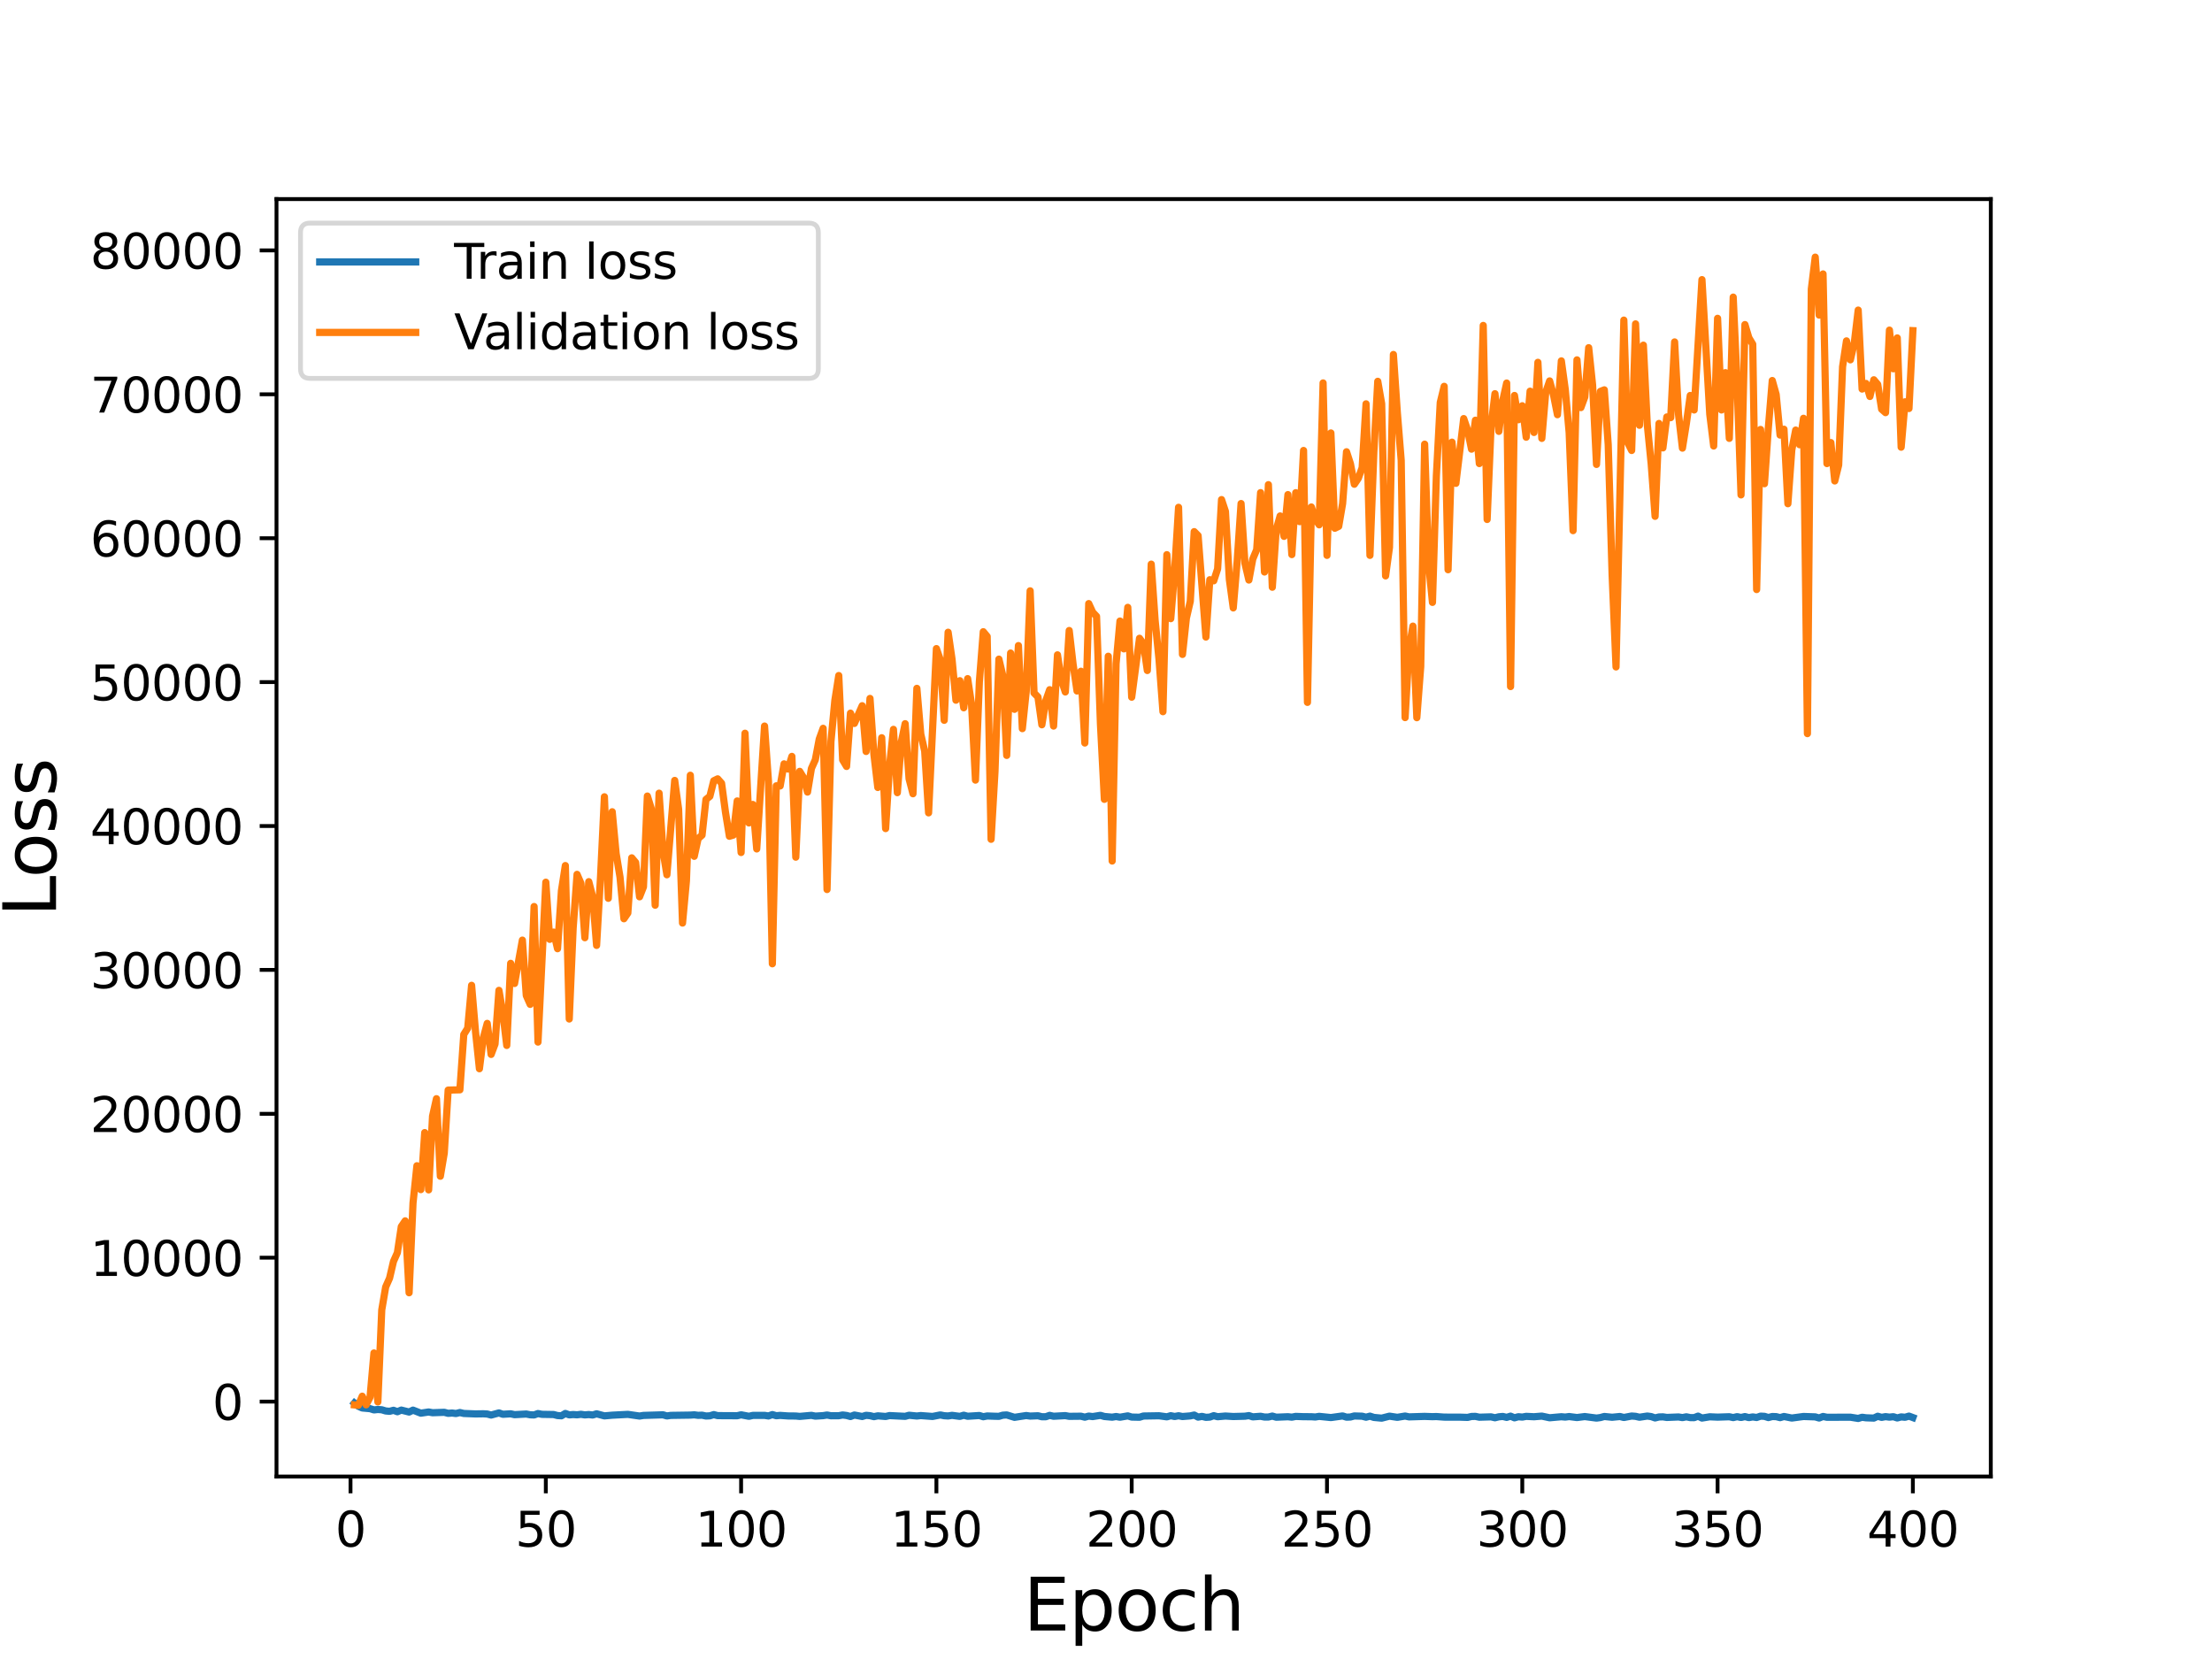 <?xml version="1.0" encoding="utf-8" standalone="no"?>
<!DOCTYPE svg PUBLIC "-//W3C//DTD SVG 1.1//EN"
  "http://www.w3.org/Graphics/SVG/1.1/DTD/svg11.dtd">
<svg height="345.6pt" version="1.1" viewBox="0 0 460.8 345.6" width="460.8pt" xmlns="http://www.w3.org/2000/svg" xmlns:xlink="http://www.w3.org/1999/xlink">
 <defs>
  <style type="text/css">*{stroke-linecap:butt;stroke-linejoin:round;}</style>
 </defs>
 <g id="figure_1">
  <g id="patch_1">
   <path d="M 0 345.6 
L 460.8 345.6 
L 460.8 0 
L 0 0 
z
" style="fill:#ffffff;"/>
  </g>
  <g id="axes_1">
   <g id="patch_2">
    <path d="M 57.6 307.584 
L 414.72 307.584 
L 414.72 41.472 
L 57.6 41.472 
z
" style="fill:#ffffff;"/>
   </g>
   <g id="matplotlib.axis_1">
    <g id="xtick_1">
     <g id="line2d_1">
      <defs>
       <path d="M 0 0 
L 0 3.5 
" id="m31efd0d391" style="stroke:#000000;stroke-width:0.8;"/>
      </defs>
      <g>
       <use style="stroke:#000000;stroke-width:0.8;" x="73.019" xlink:href="#m31efd0d391" y="307.584"/>
      </g>
     </g>
     <g id="text_1">
      <!-- 0 -->
      <g transform="translate(69.838 322.182)scale(0.1 -0.1)">
       <defs>
        <path d="M 2034 4250 
Q 1547 4250 1301 3770 
Q 1056 3291 1056 2328 
Q 1056 1369 1301 889 
Q 1547 409 2034 409 
Q 2525 409 2770 889 
Q 3016 1369 3016 2328 
Q 3016 3291 2770 3770 
Q 2525 4250 2034 4250 
z
M 2034 4750 
Q 2819 4750 3233 4129 
Q 3647 3509 3647 2328 
Q 3647 1150 3233 529 
Q 2819 -91 2034 -91 
Q 1250 -91 836 529 
Q 422 1150 422 2328 
Q 422 3509 836 4129 
Q 1250 4750 2034 4750 
z
" id="DejaVuSans-30" transform="scale(0.016)"/>
       </defs>
       <use xlink:href="#DejaVuSans-30"/>
      </g>
     </g>
    </g>
    <g id="xtick_2">
     <g id="line2d_2">
      <g>
       <use style="stroke:#000000;stroke-width:0.8;" x="113.703" xlink:href="#m31efd0d391" y="307.584"/>
      </g>
     </g>
     <g id="text_2">
      <!-- 50 -->
      <g transform="translate(107.34 322.182)scale(0.1 -0.1)">
       <defs>
        <path d="M 691 4666 
L 3169 4666 
L 3169 4134 
L 1269 4134 
L 1269 2991 
Q 1406 3038 1543 3061 
Q 1681 3084 1819 3084 
Q 2600 3084 3056 2656 
Q 3513 2228 3513 1497 
Q 3513 744 3044 326 
Q 2575 -91 1722 -91 
Q 1428 -91 1123 -41 
Q 819 9 494 109 
L 494 744 
Q 775 591 1075 516 
Q 1375 441 1709 441 
Q 2250 441 2565 725 
Q 2881 1009 2881 1497 
Q 2881 1984 2565 2268 
Q 2250 2553 1709 2553 
Q 1456 2553 1204 2497 
Q 953 2441 691 2322 
L 691 4666 
z
" id="DejaVuSans-35" transform="scale(0.016)"/>
       </defs>
       <use xlink:href="#DejaVuSans-35"/>
       <use x="63.623" xlink:href="#DejaVuSans-30"/>
      </g>
     </g>
    </g>
    <g id="xtick_3">
     <g id="line2d_3">
      <g>
       <use style="stroke:#000000;stroke-width:0.8;" x="154.386" xlink:href="#m31efd0d391" y="307.584"/>
      </g>
     </g>
     <g id="text_3">
      <!-- 100 -->
      <g transform="translate(144.842 322.182)scale(0.1 -0.1)">
       <defs>
        <path d="M 794 531 
L 1825 531 
L 1825 4091 
L 703 3866 
L 703 4441 
L 1819 4666 
L 2450 4666 
L 2450 531 
L 3481 531 
L 3481 0 
L 794 0 
L 794 531 
z
" id="DejaVuSans-31" transform="scale(0.016)"/>
       </defs>
       <use xlink:href="#DejaVuSans-31"/>
       <use x="63.623" xlink:href="#DejaVuSans-30"/>
       <use x="127.246" xlink:href="#DejaVuSans-30"/>
      </g>
     </g>
    </g>
    <g id="xtick_4">
     <g id="line2d_4">
      <g>
       <use style="stroke:#000000;stroke-width:0.8;" x="195.07" xlink:href="#m31efd0d391" y="307.584"/>
      </g>
     </g>
     <g id="text_4">
      <!-- 150 -->
      <g transform="translate(185.526 322.182)scale(0.1 -0.1)">
       <use xlink:href="#DejaVuSans-31"/>
       <use x="63.623" xlink:href="#DejaVuSans-35"/>
       <use x="127.246" xlink:href="#DejaVuSans-30"/>
      </g>
     </g>
    </g>
    <g id="xtick_5">
     <g id="line2d_5">
      <g>
       <use style="stroke:#000000;stroke-width:0.8;" x="235.753" xlink:href="#m31efd0d391" y="307.584"/>
      </g>
     </g>
     <g id="text_5">
      <!-- 200 -->
      <g transform="translate(226.209 322.182)scale(0.1 -0.1)">
       <defs>
        <path d="M 1228 531 
L 3431 531 
L 3431 0 
L 469 0 
L 469 531 
Q 828 903 1448 1529 
Q 2069 2156 2228 2338 
Q 2531 2678 2651 2914 
Q 2772 3150 2772 3378 
Q 2772 3750 2511 3984 
Q 2250 4219 1831 4219 
Q 1534 4219 1204 4116 
Q 875 4013 500 3803 
L 500 4441 
Q 881 4594 1212 4672 
Q 1544 4750 1819 4750 
Q 2544 4750 2975 4387 
Q 3406 4025 3406 3419 
Q 3406 3131 3298 2873 
Q 3191 2616 2906 2266 
Q 2828 2175 2409 1742 
Q 1991 1309 1228 531 
z
" id="DejaVuSans-32" transform="scale(0.016)"/>
       </defs>
       <use xlink:href="#DejaVuSans-32"/>
       <use x="63.623" xlink:href="#DejaVuSans-30"/>
       <use x="127.246" xlink:href="#DejaVuSans-30"/>
      </g>
     </g>
    </g>
    <g id="xtick_6">
     <g id="line2d_6">
      <g>
       <use style="stroke:#000000;stroke-width:0.8;" x="276.437" xlink:href="#m31efd0d391" y="307.584"/>
      </g>
     </g>
     <g id="text_6">
      <!-- 250 -->
      <g transform="translate(266.893 322.182)scale(0.1 -0.1)">
       <use xlink:href="#DejaVuSans-32"/>
       <use x="63.623" xlink:href="#DejaVuSans-35"/>
       <use x="127.246" xlink:href="#DejaVuSans-30"/>
      </g>
     </g>
    </g>
    <g id="xtick_7">
     <g id="line2d_7">
      <g>
       <use style="stroke:#000000;stroke-width:0.8;" x="317.12" xlink:href="#m31efd0d391" y="307.584"/>
      </g>
     </g>
     <g id="text_7">
      <!-- 300 -->
      <g transform="translate(307.576 322.182)scale(0.1 -0.1)">
       <defs>
        <path d="M 2597 2516 
Q 3050 2419 3304 2112 
Q 3559 1806 3559 1356 
Q 3559 666 3084 287 
Q 2609 -91 1734 -91 
Q 1441 -91 1130 -33 
Q 819 25 488 141 
L 488 750 
Q 750 597 1062 519 
Q 1375 441 1716 441 
Q 2309 441 2620 675 
Q 2931 909 2931 1356 
Q 2931 1769 2642 2001 
Q 2353 2234 1838 2234 
L 1294 2234 
L 1294 2753 
L 1863 2753 
Q 2328 2753 2575 2939 
Q 2822 3125 2822 3475 
Q 2822 3834 2567 4026 
Q 2313 4219 1838 4219 
Q 1578 4219 1281 4162 
Q 984 4106 628 3988 
L 628 4550 
Q 988 4650 1302 4700 
Q 1616 4750 1894 4750 
Q 2613 4750 3031 4423 
Q 3450 4097 3450 3541 
Q 3450 3153 3228 2886 
Q 3006 2619 2597 2516 
z
" id="DejaVuSans-33" transform="scale(0.016)"/>
       </defs>
       <use xlink:href="#DejaVuSans-33"/>
       <use x="63.623" xlink:href="#DejaVuSans-30"/>
       <use x="127.246" xlink:href="#DejaVuSans-30"/>
      </g>
     </g>
    </g>
    <g id="xtick_8">
     <g id="line2d_8">
      <g>
       <use style="stroke:#000000;stroke-width:0.8;" x="357.804" xlink:href="#m31efd0d391" y="307.584"/>
      </g>
     </g>
     <g id="text_8">
      <!-- 350 -->
      <g transform="translate(348.26 322.182)scale(0.1 -0.1)">
       <use xlink:href="#DejaVuSans-33"/>
       <use x="63.623" xlink:href="#DejaVuSans-35"/>
       <use x="127.246" xlink:href="#DejaVuSans-30"/>
      </g>
     </g>
    </g>
    <g id="xtick_9">
     <g id="line2d_9">
      <g>
       <use style="stroke:#000000;stroke-width:0.8;" x="398.487" xlink:href="#m31efd0d391" y="307.584"/>
      </g>
     </g>
     <g id="text_9">
      <!-- 400 -->
      <g transform="translate(388.944 322.182)scale(0.1 -0.1)">
       <defs>
        <path d="M 2419 4116 
L 825 1625 
L 2419 1625 
L 2419 4116 
z
M 2253 4666 
L 3047 4666 
L 3047 1625 
L 3713 1625 
L 3713 1100 
L 3047 1100 
L 3047 0 
L 2419 0 
L 2419 1100 
L 313 1100 
L 313 1709 
L 2253 4666 
z
" id="DejaVuSans-34" transform="scale(0.016)"/>
       </defs>
       <use xlink:href="#DejaVuSans-34"/>
       <use x="63.623" xlink:href="#DejaVuSans-30"/>
       <use x="127.246" xlink:href="#DejaVuSans-30"/>
      </g>
     </g>
    </g>
    <g id="text_10">
     <!-- Epoch -->
     <g transform="translate(213.194 339.66)scale(0.15 -0.15)">
      <defs>
       <path d="M 628 4666 
L 3578 4666 
L 3578 4134 
L 1259 4134 
L 1259 2753 
L 3481 2753 
L 3481 2222 
L 1259 2222 
L 1259 531 
L 3634 531 
L 3634 0 
L 628 0 
L 628 4666 
z
" id="DejaVuSans-45" transform="scale(0.016)"/>
       <path d="M 1159 525 
L 1159 -1331 
L 581 -1331 
L 581 3500 
L 1159 3500 
L 1159 2969 
Q 1341 3281 1617 3432 
Q 1894 3584 2278 3584 
Q 2916 3584 3314 3078 
Q 3713 2572 3713 1747 
Q 3713 922 3314 415 
Q 2916 -91 2278 -91 
Q 1894 -91 1617 61 
Q 1341 213 1159 525 
z
M 3116 1747 
Q 3116 2381 2855 2742 
Q 2594 3103 2138 3103 
Q 1681 3103 1420 2742 
Q 1159 2381 1159 1747 
Q 1159 1113 1420 752 
Q 1681 391 2138 391 
Q 2594 391 2855 752 
Q 3116 1113 3116 1747 
z
" id="DejaVuSans-70" transform="scale(0.016)"/>
       <path d="M 1959 3097 
Q 1497 3097 1228 2736 
Q 959 2375 959 1747 
Q 959 1119 1226 758 
Q 1494 397 1959 397 
Q 2419 397 2687 759 
Q 2956 1122 2956 1747 
Q 2956 2369 2687 2733 
Q 2419 3097 1959 3097 
z
M 1959 3584 
Q 2709 3584 3137 3096 
Q 3566 2609 3566 1747 
Q 3566 888 3137 398 
Q 2709 -91 1959 -91 
Q 1206 -91 779 398 
Q 353 888 353 1747 
Q 353 2609 779 3096 
Q 1206 3584 1959 3584 
z
" id="DejaVuSans-6f" transform="scale(0.016)"/>
       <path d="M 3122 3366 
L 3122 2828 
Q 2878 2963 2633 3030 
Q 2388 3097 2138 3097 
Q 1578 3097 1268 2742 
Q 959 2388 959 1747 
Q 959 1106 1268 751 
Q 1578 397 2138 397 
Q 2388 397 2633 464 
Q 2878 531 3122 666 
L 3122 134 
Q 2881 22 2623 -34 
Q 2366 -91 2075 -91 
Q 1284 -91 818 406 
Q 353 903 353 1747 
Q 353 2603 823 3093 
Q 1294 3584 2113 3584 
Q 2378 3584 2631 3529 
Q 2884 3475 3122 3366 
z
" id="DejaVuSans-63" transform="scale(0.016)"/>
       <path d="M 3513 2113 
L 3513 0 
L 2938 0 
L 2938 2094 
Q 2938 2591 2744 2837 
Q 2550 3084 2163 3084 
Q 1697 3084 1428 2787 
Q 1159 2491 1159 1978 
L 1159 0 
L 581 0 
L 581 4863 
L 1159 4863 
L 1159 2956 
Q 1366 3272 1645 3428 
Q 1925 3584 2291 3584 
Q 2894 3584 3203 3211 
Q 3513 2838 3513 2113 
z
" id="DejaVuSans-68" transform="scale(0.016)"/>
      </defs>
      <use xlink:href="#DejaVuSans-45"/>
      <use x="63.184" xlink:href="#DejaVuSans-70"/>
      <use x="126.66" xlink:href="#DejaVuSans-6f"/>
      <use x="187.842" xlink:href="#DejaVuSans-63"/>
      <use x="242.822" xlink:href="#DejaVuSans-68"/>
     </g>
    </g>
   </g>
   <g id="matplotlib.axis_2">
    <g id="ytick_1">
     <g id="line2d_10">
      <defs>
       <path d="M 0 0 
L -3.5 0 
" id="m1b3a3f6fd3" style="stroke:#000000;stroke-width:0.8;"/>
      </defs>
      <g>
       <use style="stroke:#000000;stroke-width:0.8;" x="57.6" xlink:href="#m1b3a3f6fd3" y="291.978"/>
      </g>
     </g>
     <g id="text_11">
      <!-- 0 -->
      <g transform="translate(44.237 295.777)scale(0.1 -0.1)">
       <use xlink:href="#DejaVuSans-30"/>
      </g>
     </g>
    </g>
    <g id="ytick_2">
     <g id="line2d_11">
      <g>
       <use style="stroke:#000000;stroke-width:0.8;" x="57.6" xlink:href="#m1b3a3f6fd3" y="262.001"/>
      </g>
     </g>
     <g id="text_12">
      <!-- 10000 -->
      <g transform="translate(18.788 265.8)scale(0.1 -0.1)">
       <use xlink:href="#DejaVuSans-31"/>
       <use x="63.623" xlink:href="#DejaVuSans-30"/>
       <use x="127.246" xlink:href="#DejaVuSans-30"/>
       <use x="190.869" xlink:href="#DejaVuSans-30"/>
       <use x="254.492" xlink:href="#DejaVuSans-30"/>
      </g>
     </g>
    </g>
    <g id="ytick_3">
     <g id="line2d_12">
      <g>
       <use style="stroke:#000000;stroke-width:0.8;" x="57.6" xlink:href="#m1b3a3f6fd3" y="232.024"/>
      </g>
     </g>
     <g id="text_13">
      <!-- 20000 -->
      <g transform="translate(18.788 235.823)scale(0.1 -0.1)">
       <use xlink:href="#DejaVuSans-32"/>
       <use x="63.623" xlink:href="#DejaVuSans-30"/>
       <use x="127.246" xlink:href="#DejaVuSans-30"/>
       <use x="190.869" xlink:href="#DejaVuSans-30"/>
       <use x="254.492" xlink:href="#DejaVuSans-30"/>
      </g>
     </g>
    </g>
    <g id="ytick_4">
     <g id="line2d_13">
      <g>
       <use style="stroke:#000000;stroke-width:0.8;" x="57.6" xlink:href="#m1b3a3f6fd3" y="202.047"/>
      </g>
     </g>
     <g id="text_14">
      <!-- 30000 -->
      <g transform="translate(18.788 205.847)scale(0.1 -0.1)">
       <use xlink:href="#DejaVuSans-33"/>
       <use x="63.623" xlink:href="#DejaVuSans-30"/>
       <use x="127.246" xlink:href="#DejaVuSans-30"/>
       <use x="190.869" xlink:href="#DejaVuSans-30"/>
       <use x="254.492" xlink:href="#DejaVuSans-30"/>
      </g>
     </g>
    </g>
    <g id="ytick_5">
     <g id="line2d_14">
      <g>
       <use style="stroke:#000000;stroke-width:0.8;" x="57.6" xlink:href="#m1b3a3f6fd3" y="172.071"/>
      </g>
     </g>
     <g id="text_15">
      <!-- 40000 -->
      <g transform="translate(18.788 175.87)scale(0.1 -0.1)">
       <use xlink:href="#DejaVuSans-34"/>
       <use x="63.623" xlink:href="#DejaVuSans-30"/>
       <use x="127.246" xlink:href="#DejaVuSans-30"/>
       <use x="190.869" xlink:href="#DejaVuSans-30"/>
       <use x="254.492" xlink:href="#DejaVuSans-30"/>
      </g>
     </g>
    </g>
    <g id="ytick_6">
     <g id="line2d_15">
      <g>
       <use style="stroke:#000000;stroke-width:0.8;" x="57.6" xlink:href="#m1b3a3f6fd3" y="142.094"/>
      </g>
     </g>
     <g id="text_16">
      <!-- 50000 -->
      <g transform="translate(18.788 145.893)scale(0.1 -0.1)">
       <use xlink:href="#DejaVuSans-35"/>
       <use x="63.623" xlink:href="#DejaVuSans-30"/>
       <use x="127.246" xlink:href="#DejaVuSans-30"/>
       <use x="190.869" xlink:href="#DejaVuSans-30"/>
       <use x="254.492" xlink:href="#DejaVuSans-30"/>
      </g>
     </g>
    </g>
    <g id="ytick_7">
     <g id="line2d_16">
      <g>
       <use style="stroke:#000000;stroke-width:0.8;" x="57.6" xlink:href="#m1b3a3f6fd3" y="112.117"/>
      </g>
     </g>
     <g id="text_17">
      <!-- 60000 -->
      <g transform="translate(18.788 115.916)scale(0.1 -0.1)">
       <defs>
        <path d="M 2113 2584 
Q 1688 2584 1439 2293 
Q 1191 2003 1191 1497 
Q 1191 994 1439 701 
Q 1688 409 2113 409 
Q 2538 409 2786 701 
Q 3034 994 3034 1497 
Q 3034 2003 2786 2293 
Q 2538 2584 2113 2584 
z
M 3366 4563 
L 3366 3988 
Q 3128 4100 2886 4159 
Q 2644 4219 2406 4219 
Q 1781 4219 1451 3797 
Q 1122 3375 1075 2522 
Q 1259 2794 1537 2939 
Q 1816 3084 2150 3084 
Q 2853 3084 3261 2657 
Q 3669 2231 3669 1497 
Q 3669 778 3244 343 
Q 2819 -91 2113 -91 
Q 1303 -91 875 529 
Q 447 1150 447 2328 
Q 447 3434 972 4092 
Q 1497 4750 2381 4750 
Q 2619 4750 2861 4703 
Q 3103 4656 3366 4563 
z
" id="DejaVuSans-36" transform="scale(0.016)"/>
       </defs>
       <use xlink:href="#DejaVuSans-36"/>
       <use x="63.623" xlink:href="#DejaVuSans-30"/>
       <use x="127.246" xlink:href="#DejaVuSans-30"/>
       <use x="190.869" xlink:href="#DejaVuSans-30"/>
       <use x="254.492" xlink:href="#DejaVuSans-30"/>
      </g>
     </g>
    </g>
    <g id="ytick_8">
     <g id="line2d_17">
      <g>
       <use style="stroke:#000000;stroke-width:0.8;" x="57.6" xlink:href="#m1b3a3f6fd3" y="82.14"/>
      </g>
     </g>
     <g id="text_18">
      <!-- 70000 -->
      <g transform="translate(18.788 85.939)scale(0.1 -0.1)">
       <defs>
        <path d="M 525 4666 
L 3525 4666 
L 3525 4397 
L 1831 0 
L 1172 0 
L 2766 4134 
L 525 4134 
L 525 4666 
z
" id="DejaVuSans-37" transform="scale(0.016)"/>
       </defs>
       <use xlink:href="#DejaVuSans-37"/>
       <use x="63.623" xlink:href="#DejaVuSans-30"/>
       <use x="127.246" xlink:href="#DejaVuSans-30"/>
       <use x="190.869" xlink:href="#DejaVuSans-30"/>
       <use x="254.492" xlink:href="#DejaVuSans-30"/>
      </g>
     </g>
    </g>
    <g id="ytick_9">
     <g id="line2d_18">
      <g>
       <use style="stroke:#000000;stroke-width:0.8;" x="57.6" xlink:href="#m1b3a3f6fd3" y="52.163"/>
      </g>
     </g>
     <g id="text_19">
      <!-- 80000 -->
      <g transform="translate(18.788 55.962)scale(0.1 -0.1)">
       <defs>
        <path d="M 2034 2216 
Q 1584 2216 1326 1975 
Q 1069 1734 1069 1313 
Q 1069 891 1326 650 
Q 1584 409 2034 409 
Q 2484 409 2743 651 
Q 3003 894 3003 1313 
Q 3003 1734 2745 1975 
Q 2488 2216 2034 2216 
z
M 1403 2484 
Q 997 2584 770 2862 
Q 544 3141 544 3541 
Q 544 4100 942 4425 
Q 1341 4750 2034 4750 
Q 2731 4750 3128 4425 
Q 3525 4100 3525 3541 
Q 3525 3141 3298 2862 
Q 3072 2584 2669 2484 
Q 3125 2378 3379 2068 
Q 3634 1759 3634 1313 
Q 3634 634 3220 271 
Q 2806 -91 2034 -91 
Q 1263 -91 848 271 
Q 434 634 434 1313 
Q 434 1759 690 2068 
Q 947 2378 1403 2484 
z
M 1172 3481 
Q 1172 3119 1398 2916 
Q 1625 2713 2034 2713 
Q 2441 2713 2670 2916 
Q 2900 3119 2900 3481 
Q 2900 3844 2670 4047 
Q 2441 4250 2034 4250 
Q 1625 4250 1398 4047 
Q 1172 3844 1172 3481 
z
" id="DejaVuSans-38" transform="scale(0.016)"/>
       </defs>
       <use xlink:href="#DejaVuSans-38"/>
       <use x="63.623" xlink:href="#DejaVuSans-30"/>
       <use x="127.246" xlink:href="#DejaVuSans-30"/>
       <use x="190.869" xlink:href="#DejaVuSans-30"/>
       <use x="254.492" xlink:href="#DejaVuSans-30"/>
      </g>
     </g>
    </g>
    <g id="text_20">
     <!-- Loss -->
     <g transform="translate(11.668 190.979)rotate(-90)scale(0.15 -0.15)">
      <defs>
       <path d="M 628 4666 
L 1259 4666 
L 1259 531 
L 3531 531 
L 3531 0 
L 628 0 
L 628 4666 
z
" id="DejaVuSans-4c" transform="scale(0.016)"/>
       <path d="M 2834 3397 
L 2834 2853 
Q 2591 2978 2328 3040 
Q 2066 3103 1784 3103 
Q 1356 3103 1142 2972 
Q 928 2841 928 2578 
Q 928 2378 1081 2264 
Q 1234 2150 1697 2047 
L 1894 2003 
Q 2506 1872 2764 1633 
Q 3022 1394 3022 966 
Q 3022 478 2636 193 
Q 2250 -91 1575 -91 
Q 1294 -91 989 -36 
Q 684 19 347 128 
L 347 722 
Q 666 556 975 473 
Q 1284 391 1588 391 
Q 1994 391 2212 530 
Q 2431 669 2431 922 
Q 2431 1156 2273 1281 
Q 2116 1406 1581 1522 
L 1381 1569 
Q 847 1681 609 1914 
Q 372 2147 372 2553 
Q 372 3047 722 3315 
Q 1072 3584 1716 3584 
Q 2034 3584 2315 3537 
Q 2597 3491 2834 3397 
z
" id="DejaVuSans-73" transform="scale(0.016)"/>
      </defs>
      <use xlink:href="#DejaVuSans-4c"/>
      <use x="53.963" xlink:href="#DejaVuSans-6f"/>
      <use x="115.145" xlink:href="#DejaVuSans-73"/>
      <use x="167.244" xlink:href="#DejaVuSans-73"/>
     </g>
    </g>
   </g>
   <g id="line2d_19">
    <path clip-path="url(#pe4dfa829e4)" d="M 73.833 292.277 
L 74.646 292.942 
L 75.46 293.306 
L 77.087 293.451 
L 77.901 293.709 
L 78.715 293.621 
L 79.528 293.681 
L 80.342 293.928 
L 81.156 294.002 
L 81.969 293.788 
L 82.783 294.087 
L 83.597 293.747 
L 85.224 294.153 
L 86.038 293.755 
L 87.665 294.39 
L 89.292 294.144 
L 90.106 294.296 
L 92.547 294.21 
L 93.361 294.425 
L 94.174 294.361 
L 94.988 294.463 
L 95.802 294.258 
L 96.616 294.45 
L 99.057 294.545 
L 100.684 294.52 
L 101.498 294.566 
L 102.311 294.781 
L 103.939 294.338 
L 104.752 294.622 
L 106.38 294.523 
L 107.193 294.701 
L 109.634 294.567 
L 110.448 294.728 
L 111.262 294.759 
L 112.075 294.468 
L 112.889 294.632 
L 115.33 294.673 
L 116.144 294.887 
L 116.957 294.936 
L 117.771 294.449 
L 118.585 294.745 
L 119.398 294.674 
L 120.212 294.73 
L 121.026 294.627 
L 121.839 294.748 
L 122.653 294.678 
L 123.467 294.772 
L 124.28 294.522 
L 125.908 294.954 
L 127.535 294.809 
L 130.79 294.638 
L 133.231 294.99 
L 134.044 294.858 
L 138.113 294.73 
L 138.926 294.967 
L 139.74 294.85 
L 143.808 294.79 
L 144.622 294.734 
L 145.436 294.84 
L 146.249 294.809 
L 147.063 294.981 
L 147.877 294.942 
L 148.69 294.691 
L 149.504 294.901 
L 153.572 294.923 
L 154.386 294.731 
L 156.013 295.041 
L 156.827 294.856 
L 159.268 294.845 
L 160.082 294.973 
L 160.895 294.684 
L 161.709 294.922 
L 162.523 294.853 
L 164.15 294.967 
L 165.777 294.983 
L 166.591 295.063 
L 169.032 294.842 
L 169.846 295.004 
L 171.473 294.903 
L 172.287 294.774 
L 173.101 294.931 
L 174.728 294.919 
L 175.542 294.767 
L 176.355 294.869 
L 177.169 295.087 
L 177.983 294.777 
L 179.61 295.082 
L 180.424 294.837 
L 181.237 294.912 
L 182.051 295.114 
L 182.865 294.946 
L 184.492 295.08 
L 185.306 294.89 
L 188.56 295.051 
L 189.374 294.823 
L 191.001 294.983 
L 191.815 294.889 
L 194.256 295.074 
L 195.883 294.758 
L 196.697 294.923 
L 197.511 294.972 
L 198.324 294.842 
L 199.952 295.059 
L 200.765 294.817 
L 201.579 295.033 
L 204.02 294.875 
L 204.834 295.131 
L 205.647 294.973 
L 207.275 295.034 
L 208.088 295.05 
L 208.902 294.81 
L 209.716 294.757 
L 211.343 295.257 
L 213.784 294.88 
L 214.598 294.997 
L 216.225 294.929 
L 217.039 295.134 
L 217.852 295.133 
L 218.666 294.847 
L 219.48 295.033 
L 221.921 294.899 
L 222.734 295.049 
L 224.362 295.032 
L 225.175 295.022 
L 225.989 295.225 
L 226.803 294.998 
L 227.616 295.1 
L 229.244 294.842 
L 230.057 295.08 
L 231.685 295.224 
L 232.498 295.088 
L 233.312 295.232 
L 234.939 294.953 
L 235.753 295.202 
L 237.381 295.238 
L 238.194 294.983 
L 241.449 294.929 
L 243.076 295.154 
L 243.89 294.917 
L 244.704 295.082 
L 245.517 294.928 
L 246.331 295.09 
L 247.958 294.959 
L 248.772 294.781 
L 249.586 295.211 
L 250.399 295.06 
L 251.213 295.258 
L 252.027 295.208 
L 252.84 294.912 
L 253.654 295.128 
L 255.281 294.986 
L 256.909 295.088 
L 259.35 295.022 
L 260.163 294.896 
L 260.977 295.159 
L 262.604 295.037 
L 263.418 295.194 
L 264.232 295.191 
L 265.045 294.995 
L 265.859 295.231 
L 268.3 295.13 
L 269.114 295.221 
L 269.927 295.063 
L 271.555 295.123 
L 273.182 295.131 
L 273.996 295.187 
L 274.809 295.056 
L 277.25 295.303 
L 279.691 294.967 
L 280.505 295.224 
L 281.319 295.189 
L 282.132 294.97 
L 283.76 295.02 
L 284.573 295.231 
L 285.387 295.009 
L 286.201 295.274 
L 287.828 295.428 
L 289.455 295.012 
L 291.083 295.257 
L 292.71 294.988 
L 293.524 295.161 
L 296.778 295.061 
L 298.406 295.118 
L 299.219 295.093 
L 300.847 295.212 
L 304.101 295.22 
L 305.729 295.273 
L 306.543 295.078 
L 307.356 295.058 
L 308.17 295.23 
L 310.611 295.156 
L 311.425 295.346 
L 312.238 295.147 
L 313.052 295.073 
L 313.866 295.266 
L 314.679 295.009 
L 315.493 295.359 
L 316.307 295.13 
L 317.12 295.204 
L 317.934 295.054 
L 319.561 295.134 
L 321.189 295.002 
L 322.816 295.348 
L 325.257 295.131 
L 326.071 295.204 
L 326.884 295.094 
L 328.512 295.301 
L 330.139 295.095 
L 332.58 295.414 
L 333.394 295.303 
L 334.207 295.077 
L 335.835 295.242 
L 337.462 295.082 
L 338.276 295.29 
L 339.903 294.985 
L 340.717 295.047 
L 341.53 295.236 
L 343.158 294.989 
L 343.971 295.101 
L 344.785 295.383 
L 345.599 295.181 
L 346.412 295.156 
L 347.226 295.28 
L 349.667 295.18 
L 350.481 295.311 
L 351.294 295.149 
L 352.108 295.313 
L 352.922 295.325 
L 353.735 295.007 
L 354.549 295.408 
L 356.176 295.144 
L 357.804 295.216 
L 360.245 295.134 
L 361.058 295.309 
L 361.872 295.116 
L 362.686 295.289 
L 363.499 295.101 
L 364.313 295.313 
L 365.127 295.171 
L 365.94 295.291 
L 366.754 295.011 
L 367.568 295.051 
L 368.381 295.303 
L 369.195 295.088 
L 370.009 295.115 
L 370.822 295.32 
L 371.636 295.081 
L 373.263 295.406 
L 375.704 295.079 
L 378.146 295.161 
L 378.959 295.401 
L 379.773 295.076 
L 380.587 295.246 
L 385.469 295.228 
L 387.096 295.488 
L 387.91 295.241 
L 388.723 295.355 
L 390.351 295.414 
L 391.164 295.032 
L 391.978 295.263 
L 392.792 295.113 
L 393.605 295.215 
L 394.419 295.125 
L 395.233 295.388 
L 396.046 295.167 
L 396.86 295.244 
L 397.674 295.002 
L 398.487 295.306 
L 398.487 295.306 
" style="fill:none;stroke:#1f77b4;stroke-linecap:square;stroke-width:1.5;"/>
   </g>
   <g id="line2d_20">
    <path clip-path="url(#pe4dfa829e4)" d="M 73.833 292.668 
L 74.646 292.747 
L 75.46 290.854 
L 76.274 292.648 
L 77.087 291.064 
L 77.901 281.848 
L 78.715 292.045 
L 79.528 272.877 
L 80.342 268.104 
L 81.156 266.255 
L 81.969 262.776 
L 82.783 260.95 
L 83.597 255.526 
L 84.41 254.326 
L 85.224 269.305 
L 86.038 250.618 
L 86.851 242.845 
L 87.665 247.821 
L 88.479 235.935 
L 89.292 247.873 
L 90.106 232.521 
L 90.92 228.88 
L 91.733 245.032 
L 92.547 240.224 
L 93.361 227.087 
L 95.802 227.03 
L 96.616 215.492 
L 97.429 214.197 
L 98.243 205.261 
L 99.057 214.884 
L 99.87 222.64 
L 100.684 216.206 
L 101.498 213.193 
L 102.311 219.654 
L 103.125 217.487 
L 103.939 206.31 
L 104.752 211.056 
L 105.566 217.786 
L 106.38 200.68 
L 107.193 204.877 
L 108.821 195.843 
L 109.634 207.382 
L 110.448 209.227 
L 111.262 188.846 
L 112.075 217.082 
L 113.703 183.78 
L 114.516 195.681 
L 115.33 194.173 
L 116.144 197.631 
L 116.957 185.544 
L 117.771 180.314 
L 118.585 212.275 
L 119.398 193.327 
L 120.212 182.147 
L 121.026 184.032 
L 121.839 195.344 
L 122.653 183.666 
L 123.467 186.801 
L 124.28 196.945 
L 125.094 182.816 
L 125.908 165.986 
L 126.721 187.133 
L 127.535 169.102 
L 128.349 177.783 
L 129.162 182.727 
L 129.976 191.392 
L 130.79 190.2 
L 131.603 178.704 
L 132.417 179.675 
L 133.231 186.824 
L 134.044 184.762 
L 134.858 165.833 
L 135.672 168.447 
L 136.485 188.572 
L 137.299 165.234 
L 138.113 177.259 
L 138.926 182.23 
L 140.554 162.576 
L 141.367 168.569 
L 142.181 192.291 
L 142.995 183.499 
L 143.808 161.499 
L 144.622 178.385 
L 145.436 174.694 
L 146.249 173.975 
L 147.063 166.545 
L 147.877 165.887 
L 148.69 162.646 
L 149.504 162.249 
L 150.318 163.169 
L 151.131 169.204 
L 151.945 174.208 
L 152.759 173.965 
L 153.572 166.853 
L 154.386 177.594 
L 155.2 152.745 
L 156.013 171.433 
L 156.827 167.583 
L 157.641 176.847 
L 159.268 151.251 
L 160.082 162.718 
L 160.895 200.771 
L 161.709 163.703 
L 162.523 163.73 
L 163.336 159.123 
L 164.15 160.206 
L 164.964 157.571 
L 165.777 178.562 
L 166.591 160.685 
L 167.405 162.021 
L 168.219 165.005 
L 169.032 160.089 
L 169.846 158.269 
L 170.66 153.965 
L 171.473 151.721 
L 172.287 185.301 
L 173.101 154.479 
L 173.914 145.922 
L 174.728 140.727 
L 175.542 158.304 
L 176.355 159.665 
L 177.169 148.563 
L 177.983 150.706 
L 179.61 147.015 
L 180.424 156.546 
L 181.237 145.497 
L 182.051 157.145 
L 182.865 164.047 
L 183.678 153.685 
L 184.492 172.607 
L 185.306 159.588 
L 186.119 151.94 
L 186.933 165.128 
L 187.747 154.629 
L 188.56 150.758 
L 189.374 162.226 
L 190.188 165.352 
L 191.001 143.396 
L 191.815 152.923 
L 192.629 156.466 
L 193.442 169.334 
L 195.07 135.116 
L 195.883 137.462 
L 196.697 150.05 
L 197.511 131.708 
L 198.324 137.311 
L 199.138 145.862 
L 199.952 141.799 
L 200.765 147.442 
L 201.579 141.374 
L 202.393 146.735 
L 203.206 162.508 
L 204.02 142.023 
L 204.834 131.599 
L 205.647 132.584 
L 206.461 174.841 
L 207.275 160.709 
L 208.088 137.311 
L 208.902 140.734 
L 209.716 157.365 
L 210.529 136.042 
L 211.343 147.763 
L 212.157 134.487 
L 212.97 151.79 
L 213.784 144.01 
L 214.598 123.08 
L 215.411 144.363 
L 216.225 145.188 
L 217.039 150.984 
L 217.852 145.995 
L 218.666 143.674 
L 219.48 151.251 
L 220.293 136.415 
L 221.107 141.677 
L 221.921 144.148 
L 222.734 131.349 
L 223.548 138.409 
L 224.362 143.947 
L 225.175 139.837 
L 225.989 154.782 
L 226.803 125.741 
L 227.616 127.533 
L 228.43 128.401 
L 229.244 150.856 
L 230.057 166.519 
L 230.871 136.708 
L 231.685 179.367 
L 232.498 138.27 
L 233.312 129.373 
L 234.126 135.169 
L 234.939 126.523 
L 235.753 145.237 
L 237.381 132.967 
L 238.194 134.101 
L 239.008 139.677 
L 239.822 117.521 
L 240.635 129.257 
L 241.449 137.422 
L 242.263 148.256 
L 243.076 115.547 
L 243.89 128.878 
L 244.704 118.84 
L 245.517 105.683 
L 246.331 136.327 
L 247.145 128.774 
L 247.958 125.261 
L 248.772 110.748 
L 249.586 111.574 
L 251.213 132.706 
L 252.027 120.766 
L 252.84 120.995 
L 253.654 118.503 
L 254.468 104.075 
L 255.281 106.541 
L 256.095 120.707 
L 256.909 126.638 
L 257.722 116.961 
L 258.536 104.896 
L 259.35 117.385 
L 260.163 120.834 
L 260.977 116.451 
L 261.791 114.502 
L 262.604 102.622 
L 263.418 119.157 
L 264.232 100.966 
L 265.045 122.331 
L 265.859 110.349 
L 266.673 107.482 
L 267.486 111.733 
L 268.3 103.036 
L 269.114 115.53 
L 269.927 102.637 
L 270.741 108.665 
L 271.555 93.841 
L 272.368 146.316 
L 273.182 105.612 
L 273.996 108.1 
L 274.809 109.333 
L 275.623 79.773 
L 276.437 115.692 
L 277.25 90.196 
L 278.064 110.048 
L 278.878 109.647 
L 279.691 104.899 
L 280.505 94.11 
L 281.319 96.602 
L 282.132 100.877 
L 282.946 99.673 
L 283.76 97.427 
L 284.573 84.126 
L 285.387 115.692 
L 286.201 94.137 
L 287.014 79.435 
L 287.828 84.101 
L 288.642 119.97 
L 289.455 114.022 
L 290.269 73.846 
L 291.083 85.848 
L 291.896 95.903 
L 292.71 149.491 
L 293.524 135.179 
L 294.337 130.432 
L 295.151 149.508 
L 295.965 138.845 
L 296.778 92.528 
L 297.592 117.201 
L 298.406 125.489 
L 299.219 99.187 
L 300.033 83.848 
L 300.847 80.478 
L 301.66 118.686 
L 302.474 92.109 
L 303.288 100.689 
L 304.915 87.199 
L 305.729 89.6 
L 306.543 93.567 
L 307.356 87.54 
L 308.17 96.57 
L 308.984 67.795 
L 309.797 108.214 
L 310.611 88.871 
L 311.425 82.015 
L 312.238 89.86 
L 313.052 83.444 
L 313.866 79.794 
L 314.679 143.024 
L 315.493 82.382 
L 316.307 87.438 
L 317.12 84.525 
L 317.934 91.077 
L 318.748 81.488 
L 319.561 90.091 
L 320.375 75.478 
L 321.189 91.322 
L 322.002 81.74 
L 322.816 79.353 
L 323.63 82.324 
L 324.443 86.392 
L 325.257 75.177 
L 326.071 81.103 
L 326.884 90.12 
L 327.698 110.542 
L 328.512 74.967 
L 329.325 84.911 
L 330.139 82.706 
L 330.953 72.43 
L 331.766 80.198 
L 332.58 96.747 
L 333.394 81.534 
L 334.207 81.214 
L 335.021 92.622 
L 335.835 119.766 
L 336.648 138.933 
L 338.276 66.687 
L 339.089 92.201 
L 339.903 93.841 
L 340.717 67.472 
L 341.53 88.591 
L 342.344 71.902 
L 343.158 88.436 
L 343.971 96.611 
L 344.785 107.563 
L 345.599 88.214 
L 346.412 93.306 
L 347.226 86.859 
L 348.04 87.006 
L 348.853 71.23 
L 349.667 86.354 
L 350.481 93.356 
L 351.294 88.275 
L 352.108 82.384 
L 352.922 85.406 
L 354.549 58.253 
L 356.176 86.303 
L 356.99 92.912 
L 357.804 66.313 
L 358.617 85.402 
L 359.431 77.633 
L 360.245 91.321 
L 361.058 61.896 
L 361.872 79.893 
L 362.686 103.095 
L 363.499 67.614 
L 364.313 70.351 
L 365.127 71.713 
L 365.94 122.812 
L 366.754 89.466 
L 367.568 100.765 
L 368.381 89.1 
L 369.195 79.269 
L 370.009 82.178 
L 370.822 90.633 
L 371.636 89.417 
L 372.45 104.936 
L 373.263 93.732 
L 374.077 89.592 
L 374.891 92.642 
L 375.704 87.137 
L 376.518 152.826 
L 377.332 60.225 
L 378.146 53.568 
L 378.959 65.638 
L 379.773 57.068 
L 380.587 96.573 
L 381.4 92.197 
L 382.214 100.192 
L 383.028 96.88 
L 383.841 76.404 
L 384.655 71.014 
L 385.469 74.958 
L 386.282 71.42 
L 387.096 64.597 
L 387.91 81.049 
L 388.723 79.88 
L 389.537 82.592 
L 390.351 79.114 
L 391.164 80.085 
L 391.978 85.242 
L 392.792 85.961 
L 393.605 68.769 
L 394.419 76.824 
L 395.233 70.394 
L 396.046 93.157 
L 396.86 83.702 
L 397.674 85.104 
L 398.487 68.88 
L 398.487 68.88 
" style="fill:none;stroke:#ff7f0e;stroke-linecap:square;stroke-width:1.5;"/>
   </g>
   <g id="patch_3">
    <path d="M 57.6 307.584 
L 57.6 41.472 
" style="fill:none;stroke:#000000;stroke-linecap:square;stroke-linejoin:miter;stroke-width:0.8;"/>
   </g>
   <g id="patch_4">
    <path d="M 414.72 307.584 
L 414.72 41.472 
" style="fill:none;stroke:#000000;stroke-linecap:square;stroke-linejoin:miter;stroke-width:0.8;"/>
   </g>
   <g id="patch_5">
    <path d="M 57.6 307.584 
L 414.72 307.584 
" style="fill:none;stroke:#000000;stroke-linecap:square;stroke-linejoin:miter;stroke-width:0.8;"/>
   </g>
   <g id="patch_6">
    <path d="M 57.6 41.472 
L 414.72 41.472 
" style="fill:none;stroke:#000000;stroke-linecap:square;stroke-linejoin:miter;stroke-width:0.8;"/>
   </g>
   <g id="legend_1">
    <g id="patch_7">
     <path d="M 64.6 78.828 
L 168.475 78.828 
Q 170.475 78.828 170.475 76.828 
L 170.475 48.472 
Q 170.475 46.472 168.475 46.472 
L 64.6 46.472 
Q 62.6 46.472 62.6 48.472 
L 62.6 76.828 
Q 62.6 78.828 64.6 78.828 
z
" style="fill:#ffffff;opacity:0.8;stroke:#cccccc;stroke-linejoin:miter;"/>
    </g>
    <g id="line2d_21">
     <path d="M 66.6 54.57 
L 86.6 54.57 
" style="fill:none;stroke:#1f77b4;stroke-linecap:square;stroke-width:1.5;"/>
    </g>
    <g id="line2d_22"/>
    <g id="text_21">
     <!-- Train loss -->
     <g transform="translate(94.6 58.07)scale(0.1 -0.1)">
      <defs>
       <path d="M -19 4666 
L 3928 4666 
L 3928 4134 
L 2272 4134 
L 2272 0 
L 1638 0 
L 1638 4134 
L -19 4134 
L -19 4666 
z
" id="DejaVuSans-54" transform="scale(0.016)"/>
       <path d="M 2631 2963 
Q 2534 3019 2420 3045 
Q 2306 3072 2169 3072 
Q 1681 3072 1420 2755 
Q 1159 2438 1159 1844 
L 1159 0 
L 581 0 
L 581 3500 
L 1159 3500 
L 1159 2956 
Q 1341 3275 1631 3429 
Q 1922 3584 2338 3584 
Q 2397 3584 2469 3576 
Q 2541 3569 2628 3553 
L 2631 2963 
z
" id="DejaVuSans-72" transform="scale(0.016)"/>
       <path d="M 2194 1759 
Q 1497 1759 1228 1600 
Q 959 1441 959 1056 
Q 959 750 1161 570 
Q 1363 391 1709 391 
Q 2188 391 2477 730 
Q 2766 1069 2766 1631 
L 2766 1759 
L 2194 1759 
z
M 3341 1997 
L 3341 0 
L 2766 0 
L 2766 531 
Q 2569 213 2275 61 
Q 1981 -91 1556 -91 
Q 1019 -91 701 211 
Q 384 513 384 1019 
Q 384 1609 779 1909 
Q 1175 2209 1959 2209 
L 2766 2209 
L 2766 2266 
Q 2766 2663 2505 2880 
Q 2244 3097 1772 3097 
Q 1472 3097 1187 3025 
Q 903 2953 641 2809 
L 641 3341 
Q 956 3463 1253 3523 
Q 1550 3584 1831 3584 
Q 2591 3584 2966 3190 
Q 3341 2797 3341 1997 
z
" id="DejaVuSans-61" transform="scale(0.016)"/>
       <path d="M 603 3500 
L 1178 3500 
L 1178 0 
L 603 0 
L 603 3500 
z
M 603 4863 
L 1178 4863 
L 1178 4134 
L 603 4134 
L 603 4863 
z
" id="DejaVuSans-69" transform="scale(0.016)"/>
       <path d="M 3513 2113 
L 3513 0 
L 2938 0 
L 2938 2094 
Q 2938 2591 2744 2837 
Q 2550 3084 2163 3084 
Q 1697 3084 1428 2787 
Q 1159 2491 1159 1978 
L 1159 0 
L 581 0 
L 581 3500 
L 1159 3500 
L 1159 2956 
Q 1366 3272 1645 3428 
Q 1925 3584 2291 3584 
Q 2894 3584 3203 3211 
Q 3513 2838 3513 2113 
z
" id="DejaVuSans-6e" transform="scale(0.016)"/>
       <path id="DejaVuSans-20" transform="scale(0.016)"/>
       <path d="M 603 4863 
L 1178 4863 
L 1178 0 
L 603 0 
L 603 4863 
z
" id="DejaVuSans-6c" transform="scale(0.016)"/>
      </defs>
      <use xlink:href="#DejaVuSans-54"/>
      <use x="46.334" xlink:href="#DejaVuSans-72"/>
      <use x="87.447" xlink:href="#DejaVuSans-61"/>
      <use x="148.727" xlink:href="#DejaVuSans-69"/>
      <use x="176.51" xlink:href="#DejaVuSans-6e"/>
      <use x="239.889" xlink:href="#DejaVuSans-20"/>
      <use x="271.676" xlink:href="#DejaVuSans-6c"/>
      <use x="299.459" xlink:href="#DejaVuSans-6f"/>
      <use x="360.641" xlink:href="#DejaVuSans-73"/>
      <use x="412.74" xlink:href="#DejaVuSans-73"/>
     </g>
    </g>
    <g id="line2d_23">
     <path d="M 66.6 69.249 
L 86.6 69.249 
" style="fill:none;stroke:#ff7f0e;stroke-linecap:square;stroke-width:1.5;"/>
    </g>
    <g id="line2d_24"/>
    <g id="text_22">
     <!-- Validation loss -->
     <g transform="translate(94.6 72.749)scale(0.1 -0.1)">
      <defs>
       <path d="M 1831 0 
L 50 4666 
L 709 4666 
L 2188 738 
L 3669 4666 
L 4325 4666 
L 2547 0 
L 1831 0 
z
" id="DejaVuSans-56" transform="scale(0.016)"/>
       <path d="M 2906 2969 
L 2906 4863 
L 3481 4863 
L 3481 0 
L 2906 0 
L 2906 525 
Q 2725 213 2448 61 
Q 2172 -91 1784 -91 
Q 1150 -91 751 415 
Q 353 922 353 1747 
Q 353 2572 751 3078 
Q 1150 3584 1784 3584 
Q 2172 3584 2448 3432 
Q 2725 3281 2906 2969 
z
M 947 1747 
Q 947 1113 1208 752 
Q 1469 391 1925 391 
Q 2381 391 2643 752 
Q 2906 1113 2906 1747 
Q 2906 2381 2643 2742 
Q 2381 3103 1925 3103 
Q 1469 3103 1208 2742 
Q 947 2381 947 1747 
z
" id="DejaVuSans-64" transform="scale(0.016)"/>
       <path d="M 1172 4494 
L 1172 3500 
L 2356 3500 
L 2356 3053 
L 1172 3053 
L 1172 1153 
Q 1172 725 1289 603 
Q 1406 481 1766 481 
L 2356 481 
L 2356 0 
L 1766 0 
Q 1100 0 847 248 
Q 594 497 594 1153 
L 594 3053 
L 172 3053 
L 172 3500 
L 594 3500 
L 594 4494 
L 1172 4494 
z
" id="DejaVuSans-74" transform="scale(0.016)"/>
      </defs>
      <use xlink:href="#DejaVuSans-56"/>
      <use x="60.658" xlink:href="#DejaVuSans-61"/>
      <use x="121.938" xlink:href="#DejaVuSans-6c"/>
      <use x="149.721" xlink:href="#DejaVuSans-69"/>
      <use x="177.504" xlink:href="#DejaVuSans-64"/>
      <use x="240.98" xlink:href="#DejaVuSans-61"/>
      <use x="302.26" xlink:href="#DejaVuSans-74"/>
      <use x="341.469" xlink:href="#DejaVuSans-69"/>
      <use x="369.252" xlink:href="#DejaVuSans-6f"/>
      <use x="430.434" xlink:href="#DejaVuSans-6e"/>
      <use x="493.812" xlink:href="#DejaVuSans-20"/>
      <use x="525.6" xlink:href="#DejaVuSans-6c"/>
      <use x="553.383" xlink:href="#DejaVuSans-6f"/>
      <use x="614.564" xlink:href="#DejaVuSans-73"/>
      <use x="666.664" xlink:href="#DejaVuSans-73"/>
     </g>
    </g>
   </g>
  </g>
 </g>
 <defs>
  <clipPath id="pe4dfa829e4">
   <rect height="266.112" width="357.12" x="57.6" y="41.472"/>
  </clipPath>
 </defs>
</svg>
